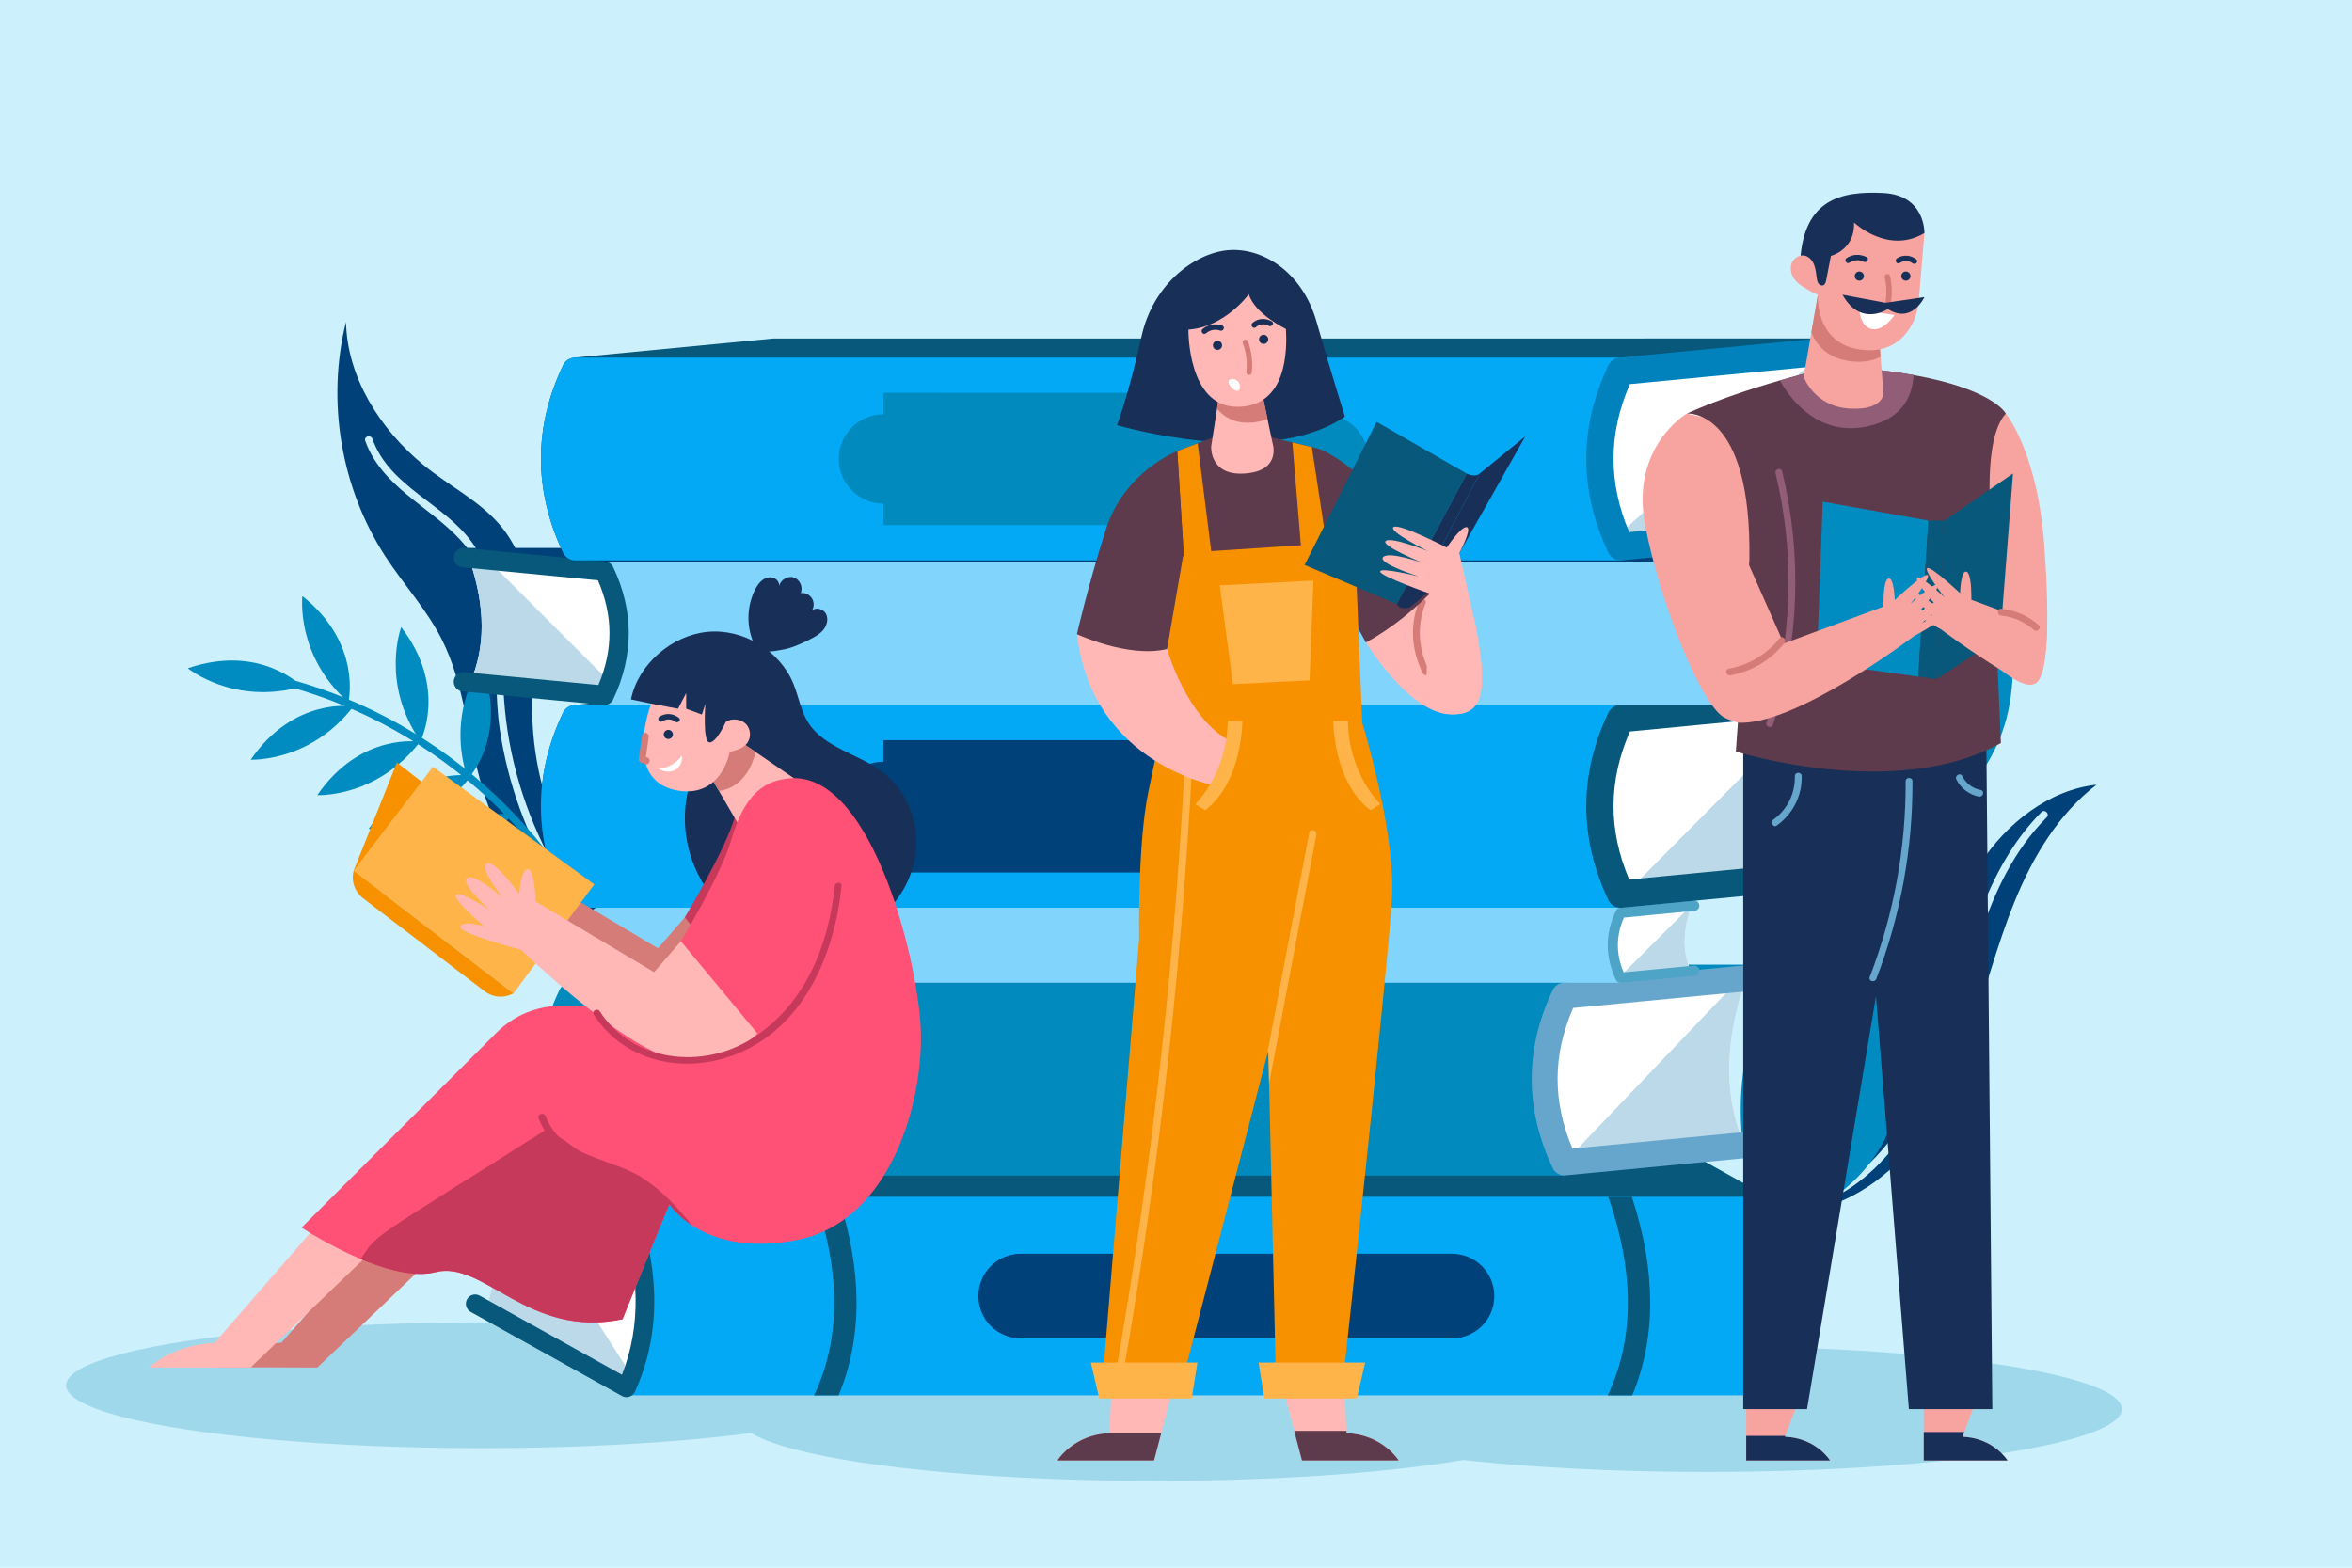 <?xml version="1.0" encoding="utf-8"?>
<!-- Generator: Adobe Illustrator 27.5.0, SVG Export Plug-In . SVG Version: 6.00 Build 0)  -->
<svg version="1.1" xmlns="http://www.w3.org/2000/svg" xmlns:xlink="http://www.w3.org/1999/xlink" x="0px" y="0px"
	 viewBox="0 0 750 500" style="enable-background:new 0 0 750 500;" xml:space="preserve">
<g id="BACKGROUND">
	<rect style="fill:#CCF0FC;" width="750" height="500"/>
</g>
<g id="OBJECT">
	<g>
		<g>
			<ellipse style="fill:#A0D8EB;" cx="153.449" cy="441.825" rx="132.374" ry="20.051"/>
			<ellipse style="fill:#A0D8EB;" cx="368.116" cy="452.265" rx="132.374" ry="20.051"/>
			<ellipse style="fill:#A0D8EB;" cx="544.226" cy="449.416" rx="132.374" ry="20.051"/>
		</g>
	</g>
	<g>
		<g>
			<g>
				<path style="fill:#00417A;" d="M209.275,313.943c-26.466-11.577-47.355-35.237-55.564-62.933
					c-4.634-15.635-5.476-32.523-12.83-47.077c-4.806-9.511-12.139-17.482-17.958-26.41c-14.208-21.798-18.886-49.578-12.602-74.827
					c0.415,17.757,10.852,34.115,24.527,45.449c8.39,6.954,18.693,11.799,25.446,20.352c6.599,8.357,8.994,19.316,9.543,29.951
					c0.549,10.635-0.55,21.302-0.028,31.938c1.628,33.166,20.066,65.076,47.989,83.048
					C215.537,313.273,211.351,314.851,209.275,313.943z"/>
				<path style="fill:#CCF0FC;" d="M214.863,318.469c-30.297-21.149-50.188-55.157-53.835-91.92
					c-1.805-18.198,0.82-37.529-10.349-53.324c-8.986-12.707-26.447-17.841-31.923-33.259c-0.508-1.43-2.799-0.814-2.286,0.63
					c5.178,14.578,20.44,20.863,30.363,31.64c14.652,15.913,9.65,40.493,12.489,60.06c5.147,35.48,24.942,67.695,54.345,88.22
					C214.923,321.394,216.106,319.337,214.863,318.469z"/>
			</g>
			<g>
				<g>
					<path style="fill:#00417A;" d="M562.889,386.57c15.218,2.396,30.837-4.583,41.783-15.423
						c10.946-10.84,17.815-25.129,22.997-39.637c5.182-14.508,8.895-29.534,14.687-43.809c5.792-14.275,13.945-28.054,26.177-37.419
						c-15.136,1.591-28.897,12.448-37.106,25.264c-8.208,12.817-12.382,27.734-16.424,42.407
						c-4.042,14.673-8.169,29.596-16.301,42.462C590.57,373.281,578.005,384.799,562.889,386.57z"/>
					<path style="fill:#CCF0FC;" d="M650.963,259.019c-18.234,18.408-23.498,44.241-30.808,68.155
						c-7.541,24.669-21.516,52.439-49.784,56.865c-1.507,0.236-0.865,2.52,0.63,2.286c24.33-3.81,39.157-25.258,47.425-46.687
						c10.346-26.816,13.052-57.579,34.213-78.942C653.716,259.608,652.04,257.932,650.963,259.019z"/>
				</g>
				<g>
					<path style="fill:#008CC1;" d="M562.853,390.127c-11.512-25.041-10.173-55.596,3.486-79.534
						c7.949-13.93,19.711-25.621,26.048-40.354c7.132-16.583,6.7-35.35,10.94-52.898c5.859-24.251,21.071-46.116,41.772-60.042
						c-9.677,24.142,2.164,51.717-6.626,76.196c-7.715,21.482-29.907,36.019-35.062,58.255c-4.329,18.676,4.53,38.175,2.077,57.188
						C602.737,370.269,584.225,387.717,562.853,390.127z"/>
					<path style="fill:#CCF0FC;" d="M629.116,195.039c-1.512,37.889-27.183,67.585-40.944,101.369
						c-7.15,17.553-8.875,35.164-10.967,53.811c-1.962,17.483-6.976,36.443-22.437,46.786c-1.264,0.845-0.078,2.9,1.196,2.047
						c12.713-8.504,18.894-22.656,21.869-37.209c2.006-9.818,2.525-19.908,3.625-29.849c1.186-10.732,3.667-21.002,7.461-31.101
						c13.435-35.768,40.984-66.144,42.569-105.854C631.548,193.509,629.177,193.515,629.116,195.039z"/>
				</g>
			</g>
			<g>
				<g>
					<g>
						<path style="fill:#008CC1;" d="M194.813,306.654c-19.327-46.488-61.504-81.64-110.796-92.056
							c-1.491-0.315-2.126,1.97-0.63,2.286c48.418,10.232,90.129,44.672,109.14,90.4
							C193.104,308.674,195.399,308.065,194.813,306.654z"/>
						<path style="fill:#008CC1;" d="M96.326,218.973c0,0-13.265-13.795-36.433-5.836C59.892,213.137,74.572,225.164,96.326,218.973
							z"/>
						<path style="fill:#008CC1;" d="M111.085,223.98c0,0,4.504-18.6-14.66-33.86C96.425,190.12,94.173,208.962,111.085,223.98z"/>
						<path style="fill:#008CC1;" d="M112.698,225.288c0,0-18.871-3.183-32.744,17.008
							C79.953,242.295,98.908,243.215,112.698,225.288z"/>
						<path style="fill:#008CC1;" d="M133.921,236.593c0,0-18.871-3.183-32.744,17.008
							C101.177,253.601,120.131,254.521,133.921,236.593z"/>
						<path style="fill:#008CC1;" d="M150.293,247.382c0,0-18.871-3.183-32.744,17.008
							C117.549,264.389,136.503,265.309,150.293,247.382z"/>
						<path style="fill:#008CC1;" d="M163.209,259.762c0,0-18.871-3.183-32.744,17.008
							C130.464,276.77,149.419,277.689,163.209,259.762z"/>
						<path style="fill:#008CC1;" d="M134.049,236.41c0,0,8.834-16.977-6.11-36.388C127.939,200.022,121.233,217.774,134.049,236.41
							z"/>
						<path style="fill:#008CC1;" d="M149.165,248.499c0,0,13.225-13.833,4.3-36.646
							C153.465,211.852,142.066,227.024,149.165,248.499z"/>
					</g>
					<path style="fill:#008CC1;" d="M178.876,278.204c0,0,12.157-12.714,3.953-33.684
						C182.829,244.52,172.352,258.465,178.876,278.204z"/>
				</g>
			</g>
			<g>
				<g>
					<g>
						<path style="fill:#07587A;" d="M564.679,382.801l-0.438,0.474l-1.885,7.574H217.024l-15.468-9.139l-0.356-0.213
							l-48.243-26.836l359.389,0.012h2.857l48.242,26.824C563.991,381.793,564.418,382.256,564.679,382.801z"/>
						<path style="fill:#FFFFFF;" d="M204.841,403.976v24.547l-3.377,10.274l-1.275,3.868l-45.291-24.721
							c4.489-13.684,4.892-30.157,1.852-48.995c-0.523-3.214-1.133-6.483-1.852-9.827l43.308,23.174l3.247,7.714L204.841,403.976z"
							/>
						<path style="fill:#BCD9E9;" d="M201.464,438.796l-1.275,3.868l-45.291-24.721c4.489-13.684,4.892-30.157,1.852-48.995
							L201.464,438.796z"/>
						<path style="fill:#03A9F5;" d="M564.169,443.643c-0.379,0.842-1.233,1.387-2.157,1.387H199.766
							c-1.019,0-1.932-0.652-2.252-1.636l-0.249-0.759c13.477-16.334,11.367-42.778,0.948-60.345
							c0.427-0.367,0.972-0.581,1.553-0.581h362.246c0.996,0,1.885,0.628,2.228,1.565
							C572.324,405.476,572.3,425.792,564.169,443.643z"/>
						<g>
							<path style="fill:#07587A;" d="M199.761,445.619c-0.499,0-0.995-0.126-1.44-0.374l-48.244-26.832
								c-1.43-0.795-1.945-2.6-1.149-4.029c0.796-1.431,2.6-1.945,4.031-1.149l45.364,25.23c6.126-15.541,5.8-33.125-0.975-52.332
								l-47.27-26.29c-1.43-0.795-1.945-2.6-1.149-4.029c0.796-1.431,2.6-1.945,4.031-1.15l48.244,26.832
								c0.623,0.346,1.1,0.906,1.344,1.577c8.131,22.357,8.102,42.817-0.088,60.811c-0.343,0.754-0.984,1.329-1.77,1.588
								C200.385,445.571,200.073,445.619,199.761,445.619z"/>
						</g>
					</g>
					<g>
						<g>
							<path style="fill:#07587A;" d="M267.4,445.03h-7.799c8.487-17.946,8.534-39.222,0.166-63.32h7.515
								C275.034,405.369,275.081,426.622,267.4,445.03z"/>
						</g>
						<g>
							<path style="fill:#07587A;" d="M520.478,445.03h-7.799c8.487-17.946,8.534-39.222,0.166-63.32h7.515
								C528.112,405.369,528.159,426.622,520.478,445.03z"/>
						</g>
					</g>
					<path style="fill:#00417A;" d="M462.999,426.872H325.486c-7.457,0-13.502-6.045-13.502-13.502v0
						c0-7.457,6.045-13.502,13.502-13.502h137.514c7.457,0,13.502,6.045,13.502,13.502v0
						C476.502,420.827,470.456,426.872,462.999,426.872z"/>
				</g>
				<g>
					<path style="fill:#FFFFFF;" d="M556.357,365.299l-56.458,4.38l-1.493,0.12l-4.935-9.326v-33.35l7.18-9.435l52.645-3.999
						l3.061-0.229C549.82,332.951,549.711,350.263,556.357,365.299z"/>
					<path style="fill:#BCD9E9;" d="M556.357,365.299l-56.458,4.38l53.396-55.989l3.061-0.229
						C549.82,332.951,549.711,350.263,556.357,365.299z"/>
					<path style="fill:#018ABE;" d="M558.844,307.65l-15.966,5.595l-42.257,0.202h-0.012l-0.972,2.276l-2.572,6.01l-0.51,2.94
						l-2.892,16.476l-0.024,0.119l-1.067,6.069l3.591,15.279l3.094,12.268H182.575c-0.13,0.012-0.261,0.012-0.403,0.012
						c-1.588,0-3.058-0.913-3.746-2.371c-8.902-18.894-8.902-37.978,0-56.718c0.51-1.079,1.458-1.861,2.584-2.193l0.77-0.154h0.036
						l60.345-5.808H558.844z"/>
					<path style="fill:#018ABE;" d="M496.164,362.613l3.094,12.268H182.575c-0.13,0.012-0.261,0.012-0.403,0.012
						c-1.588,0-3.058-0.913-3.746-2.371c-8.902-18.894-8.902-37.978,0-56.718c0.51-1.079,1.458-1.861,2.584-2.193l0.77-0.154
						h316.682l1.174,2.264l1.019,1.968l-4.101,6.982l-0.391,0.652l-2.501,15.824l-0.024,0.119L496.164,362.613z"/>
					<g>
						<path style="fill:#66A6CC;" d="M498.856,374.898c-1.594,0-3.063-0.918-3.752-2.38c-8.9-18.888-8.899-37.969,0.006-56.714
							c0.625-1.317,1.898-2.21,3.35-2.35l60.38-5.802c2.303-0.221,4.307,1.453,4.527,3.733c0.219,2.281-1.453,4.307-3.733,4.527
							l-57.995,5.572c-6.535,15.011-6.607,29.73-0.212,44.849l57.413-5.518c2.303-0.216,4.307,1.453,4.527,3.733
							c0.219,2.28-1.453,4.307-3.733,4.527l-60.38,5.803C499.122,374.892,498.988,374.898,498.856,374.898z"/>
					</g>
				</g>
				<g>
					<path style="fill:#FFFFFF;" d="M539.143,309.723l-22.575,1.743l-1.928-3.628v-12.987l2.8-3.682l21.082-1.602l0.621-0.044
						C536.594,297.118,536.55,303.862,539.143,309.723z"/>
					<path style="fill:#BCD9E9;" d="M539.143,309.723l-22.575,1.743l21.953-21.899l0.621-0.044
						C536.594,297.118,536.55,303.862,539.143,309.723z"/>
					<path style="fill:#81D4FC;" d="M540.108,287.261l-6.22,2.179l-16.461,0.078h-0.005l-0.379,0.887l-1.002,2.341l-0.198,1.145
						l-1.127,6.418l-0.009,0.046l-0.415,2.364l1.399,5.952l1.205,4.779h-326.28c-0.051,0.005-0.102,0.005-0.157,0.005
						c-0.619,0-1.191-0.355-1.459-0.923c-3.468-7.36-3.468-14.794,0-22.094c0.199-0.42,0.568-0.725,1.007-0.854l0.3-0.06h0.014
						l23.507-2.263H540.108z"/>
					<g>
						<path style="fill:#4EA4C6;" d="M516.74,313.458c-0.621,0-1.193-0.358-1.461-0.927c-3.467-7.358-3.467-14.791,0.002-22.093
							c0.244-0.513,0.74-0.861,1.305-0.915l23.521-2.26c0.897-0.086,1.678,0.566,1.764,1.454c0.085,0.889-0.566,1.678-1.454,1.764
							l-22.592,2.171c-2.546,5.848-2.574,11.582-0.083,17.471l22.365-2.15c0.897-0.084,1.678,0.566,1.764,1.454
							c0.085,0.888-0.566,1.678-1.454,1.763l-23.521,2.261C516.843,313.456,516.791,313.458,516.74,313.458z"/>
					</g>
				</g>
				<g>
					<path style="fill:#FFFFFF;" d="M577.319,279.424l-57.831,4.489l-3.16,0.24l-5.197-9.805v-35.104l7.561-9.936l58.626-4.456
						c-0.131,0.403-0.262,0.795-0.392,1.198C570.445,246.075,570.466,263.899,577.319,279.424z"/>
					<path style="fill:#BCD9E9;" d="M577.319,279.424l-57.831,4.489l57.438-57.863C570.445,246.075,570.466,263.899,577.319,279.424
						z"/>
					<path style="fill:#07587A;" d="M579.941,218.741l-16.805,5.889l-44.478,0.212h-0.013l-1.023,2.396l-2.707,6.325l-0.536,3.094
						l-3.044,17.342l-0.025,0.125l-1.123,6.388l3.78,16.082l3.256,12.913H183.897c-0.137,0.013-0.274,0.013-0.424,0.013
						c-1.672,0-3.219-0.961-3.943-2.495c-9.37-19.887-9.37-39.974,0-59.698c0.536-1.135,1.535-1.959,2.72-2.308l0.811-0.162h0.037
						l63.516-6.113H579.941z"/>
					<path style="fill:#03A9F5;" d="M513.967,276.593l3.256,12.913H183.897c-0.137,0.013-0.274,0.013-0.424,0.013
						c-1.672,0-3.219-0.961-3.943-2.495c-9.37-19.887-9.37-39.974,0-59.698c0.536-1.135,1.535-1.959,2.72-2.308l0.811-0.162h333.326
						l1.235,2.383l1.073,2.071l-4.317,7.348l-0.412,0.686l-2.633,16.656l-0.025,0.125L513.967,276.593z"/>
					<path style="fill:#00417A;" d="M422.055,242.94v-6.856H281.688v6.856c-7.865,0-14.24,6.376-14.24,14.24
						c0,7.865,6.376,14.24,14.24,14.24v6.857h140.367v-6.857c7.865,0,14.24-6.376,14.24-14.24
						C436.295,249.316,429.92,242.94,422.055,242.94z"/>
					<g>
						<g>
							<path style="fill:#07587A;" d="M516.801,289.524c-1.678,0-3.224-0.966-3.949-2.505c-9.368-19.88-9.367-39.964,0.006-59.694
								c0.658-1.386,1.998-2.326,3.526-2.473l63.553-6.106c2.425-0.233,4.534,1.529,4.765,3.929c0.23,2.401-1.529,4.534-3.929,4.765
								l-61.043,5.865c-6.879,15.8-6.954,31.293-0.223,47.206l60.43-5.808c2.425-0.228,4.534,1.529,4.765,3.929
								c0.23,2.4-1.529,4.534-3.929,4.765l-63.553,6.108C517.08,289.518,516.94,289.524,516.801,289.524z"/>
						</g>
					</g>
				</g>
				<g>
					<path style="fill:#FFFFFF;" d="M196.746,189.279v24.841l-1.983,3.737l-1.7,3.203l-43.144-3.356
						c4.946-11.189,4.87-24.089,0-38.601l6.613,0.501l34.864,2.648L196.746,189.279z"/>
					<path style="fill:#BCD9E9;" d="M194.763,217.857l-1.7,3.203l-43.144-3.356c4.946-11.189,4.87-24.089,0-38.601l6.613,0.501
						L194.763,217.857z"/>
					<path style="fill:#00417A;" d="M148.066,174.781l11.889,4.166l31.464,0.15h0.009l0.724,1.695l1.915,4.475l0.38,2.189
						l2.154,12.268l0.018,0.088l0.794,4.519l-2.674,11.377l-2.304,9.135h376.845c0.097,0.009,0.194,0.009,0.3,0.009
						c1.183,0,2.277-0.68,2.789-1.765c6.628-14.068,6.628-28.278,0-42.232c-0.38-0.803-1.086-1.386-1.924-1.633l-0.574-0.115h-0.026
						l-44.933-4.325H148.066z"/>
					<path style="fill:#81D4FC;" d="M194.737,215.707l-2.304,9.135h376.845c0.097,0.009,0.194,0.009,0.3,0.009
						c1.183,0,2.277-0.68,2.789-1.765c6.628-14.068,6.628-28.278,0-42.232c-0.38-0.803-1.086-1.386-1.924-1.633l-0.574-0.115
						H193.025l-0.874,1.686l-0.759,1.465l3.054,5.199l0.291,0.485l1.862,11.783l0.018,0.088L194.737,215.707z"/>
					<g>
						<path style="fill:#07587A;" d="M192.733,224.854c1.187,0,2.281-0.683,2.793-1.772c6.627-14.064,6.626-28.271-0.004-42.229
							c-0.465-0.981-1.413-1.645-2.494-1.75l-44.959-4.32c-1.715-0.165-3.207,1.082-3.371,2.78c-0.163,1.699,1.082,3.207,2.78,3.371
							l43.183,4.149c4.866,11.177,4.92,22.137,0.158,33.395l-42.75-4.109c-1.715-0.161-3.207,1.082-3.371,2.78
							c-0.163,1.698,1.082,3.207,2.78,3.371l44.959,4.321C192.535,224.85,192.634,224.854,192.733,224.854z"/>
					</g>
				</g>
				<g>
					<path style="fill:#FFFFFF;" d="M577.319,168.633l-60.99,4.729l-1.089-2.048l-4.107-7.768v-35.104l7.561-9.925l58.626-4.456
						c-0.316,0.937-0.61,1.874-0.904,2.8C570.445,136.242,570.641,153.521,577.319,168.633z"/>
					<path style="fill:#BCD9E9;" d="M577.319,168.633l-60.99,4.729l-1.089-2.048l61.175-54.453
						C570.445,136.242,570.641,153.521,577.319,168.633z"/>
					<path style="fill:#07587A;" d="M579.941,107.947l-16.805,5.889l-44.478,0.212h-0.013l-1.023,2.395l-2.707,6.326l-0.536,3.094
						l-3.044,17.342l-0.025,0.125l-1.123,6.388l3.78,16.082l3.256,12.913H183.897c-0.137,0.013-0.274,0.013-0.424,0.013
						c-1.672,0-3.219-0.961-3.943-2.495c-9.37-19.887-9.37-39.974,0-59.698c0.536-1.135,1.535-1.959,2.72-2.308l0.811-0.162h0.037
						l63.516-6.113H579.941z"/>
					<path style="fill:#03A9F5;" d="M513.967,165.799l3.256,12.913H183.897c-0.137,0.013-0.274,0.013-0.424,0.013
						c-1.672,0-3.219-0.961-3.943-2.495c-9.37-19.887-9.37-39.974,0-59.698c0.536-1.135,1.535-1.959,2.72-2.308l0.811-0.162h333.326
						l1.235,2.383l1.073,2.071l-4.317,7.349l-0.412,0.686l-2.633,16.656l-0.025,0.125L513.967,165.799z"/>
					<path style="fill:#018ABE;" d="M422.055,132.146v-6.856H281.688v6.856c-7.865,0-14.24,6.376-14.24,14.24
						s6.376,14.24,14.24,14.24v6.856h140.367v-6.856c7.865,0,14.24-6.376,14.24-14.24S429.92,132.146,422.055,132.146z"/>
					<g>
						<g>
							<path style="fill:#0282BD;" d="M516.801,178.73c-1.678,0-3.224-0.966-3.949-2.505c-9.368-19.88-9.367-39.964,0.006-59.694
								c0.658-1.386,1.998-2.326,3.526-2.473l63.553-6.106c2.425-0.233,4.534,1.529,4.765,3.929c0.23,2.401-1.529,4.534-3.929,4.765
								l-61.043,5.865c-6.879,15.8-6.954,31.293-0.223,47.206l60.43-5.808c2.425-0.228,4.534,1.529,4.765,3.929
								c0.23,2.4-1.529,4.534-3.929,4.765l-63.553,6.108C517.08,178.723,516.94,178.73,516.801,178.73z"/>
						</g>
					</g>
				</g>
			</g>
		</g>
		<g>
			<g>
				<g>
					<path style="fill:#FFB8B5;" d="M375.115,438.733l-7.112,27.065h-30.818c0,0,5.136-8.297,16.594-8.692l0.79-16.792
						L375.115,438.733"/>
					<path style="fill:#5D3B4C;" d="M353.78,457.082l-0.001,0.024c-11.458,0.395-16.594,8.692-16.594,8.692h30.818l2.29-8.716
						H353.78z"/>
					<path style="fill:#FFB8B5;" d="M445.469,189.306l-9.902,15.623c0,0,16.874,27.826,31.357,22.174
						c14.483-5.652-8.539-40.25-8.539-40.25l-8.881,2.1L445.469,189.306z"/>
					<path style="fill:#D57C78;" d="M455.637,213.65c-3.481-6.787-3.793-14.235-1.037-21.329c0.509-1.312-1.598-1.874-2.101-0.579
						c-2.97,7.645-2.48,15.724,1.256,23.008C454.397,216.001,456.277,214.898,455.637,213.65z"/>
					<path style="fill:#5D3B4C;" d="M458.384,186.852c-6.899,7.254-14.402,13.453-22.817,18.076l-5.227-9.471l-5.737-10.383
						l-5.038-36.449v-5.737l0.225,0.059c0.522,0.166,1.932,0.652,4.03,1.79C430.588,148.401,444.492,158.843,458.384,186.852z"/>
					<path style="fill:#182F58;" d="M356.198,135.591c0,0,47.876,14.279,72.653-2.73c0,0-4.619-14.699-9.029-30.237
						s-16.589-23.308-27.298-22.888c-10.709,0.42-24.778,10.289-28.557,27.717C360.188,124.882,356.198,135.591,356.198,135.591z"/>
					<path style="fill:#5D3B4C;" d="M430.529,195.446l-0.19,0.012l-58.187,4.433l1.316-22.521l1.944-33.391v-0.095l6.495-2.489
						l8.617-3.319h8.89l12.695,3.034l6.199,1.482l1.256,0.296l0.225,0.059c0.522,0.166,1.932,0.652,4.03,1.79l3.674,27.808
						L430.529,195.446z"/>
					<path style="fill:#F79100;" d="M443.863,286.419c-1.185,21.336-15.409,152.314-15.409,152.314h-21.632l-2.133-93.142
						l-0.237-10.621l-0.557,2.134l-26.409,101.629h-25.781l11.557-139.512c0,0-0.593-29.989,2.963-46.879
						c3.556-16.891,5.927-28.448,5.927-28.448V177.37h5.334l-2.074-33.391v-0.095l6.495-2.489l4.315,34.386l28.602-1.873
						l-2.714-32.798l6.199,1.482l4.564,29.953h9.139l2.371,57.95C434.381,230.496,445.049,265.083,443.863,286.419z"/>
					<path style="fill:#FFB44A;" d="M378.398,230.566c-3.014,70.105-10.653,139.959-22.913,209.062
						c-0.265,1.495,2.019,2.134,2.286,0.63c12.296-69.31,19.974-139.375,22.997-209.692H378.398z"/>
					<path style="fill:#FFB8B5;" d="M397.988,150.918c-12.518,1.471-11.767-8.607-11.767-8.607l1.863-11.941l0.665-4.227
						l13.63-1.046l1.787,8.498l1.591,7.605C405.756,141.199,408.697,149.665,397.988,150.918z"/>
					<path style="fill:#D57C78;" d="M404.165,133.594c-1.776,0.785-3.879,1.231-6.385,1.231c-4.314,0-7.441-1.809-9.697-4.456
						l0.665-4.227l13.63-1.046L404.165,133.594z"/>
					<path style="fill:#FFB8B5;" d="M398.215,93.819c0,0-7.592,10.555-19.258,11.295c0,0-0.37,24.628,15.554,24.628
						c15.925,0,15.925-18.147,15.554-24.813C410.066,104.929,400.067,100.115,398.215,93.819z"/>
					<g>
						<path style="fill:#182F58;" d="M389.671,109.951c0.104,0.799-0.46,1.532-1.26,1.635s-1.532-0.46-1.635-1.26
							c-0.104-0.799,0.46-1.532,1.26-1.635C388.835,108.587,389.567,109.151,389.671,109.951z"/>
						<path style="fill:#182F58;" d="M404.395,108.042c0.104,0.799-0.46,1.532-1.26,1.635c-0.799,0.104-1.532-0.46-1.635-1.26
							c-0.104-0.799,0.461-1.532,1.26-1.635C403.56,106.678,404.292,107.242,404.395,108.042z"/>
						<path style="fill:#D57C78;" d="M397.917,108.847c-0.391-1.05-1.993-0.375-1.602,0.673c1.1,2.952,1.464,5.958,1.107,9.088
							c-0.127,1.113,1.594,1.355,1.721,0.243C399.535,115.42,399.123,112.082,397.917,108.847z"/>
						<path style="fill:#182F58;" d="M405.57,102.521c-1.965-1.166-4.404-1.067-6.165,0.454c-0.844,0.729,0.212,2.11,1.062,1.375
							c1.12-0.967,2.733-1.229,4.042-0.452C405.462,104.462,406.533,103.092,405.57,102.521z"/>
						<path style="fill:#182F58;" d="M389.736,103.832c-2.164-0.758-4.487-0.386-6.253,1.099c-0.854,0.719,0.202,2.098,1.062,1.375
							c1.279-1.075,2.924-1.431,4.514-0.874C390.113,105.802,390.793,104.202,389.736,103.832z"/>
					</g>
					<path style="fill:#FFFFFF;" d="M392.704,120.898c0.688-0.117,1.421,0.124,1.928,0.604c0.507,0.479,0.788,1.181,0.784,1.879
						c-0.003,0.465-0.168,0.983-0.586,1.188c-0.484,0.238-1.06-0.045-1.482-0.38c-0.535-0.425-0.994-0.946-1.346-1.531
						c-0.193-0.32-0.359-0.701-0.251-1.059C391.869,121.201,392.294,120.968,392.704,120.898z"/>
					<g>
						<polygon style="fill:#07587A;" points="438.974,134.547 467.737,151.067 445.469,192.701 416.023,180.187 						"/>
						<path style="fill:#182F58;" d="M467.737,151.067c0,0,2.491,1.316,4.063,0l-22.297,42.706c0,0-2.922,1.001-4.034-1.072
							L467.737,151.067z"/>
						<polygon style="fill:#182F58;" points="471.8,151.067 486.379,139.173 460.794,184.483 449.503,193.773 						"/>
					</g>
					<path style="fill:#FFB8B5;" d="M470.632,199.891l-5.285-23.471c0,0,4.195-7.911,2.39-8.295
						c-1.806-0.383-6.406,6.517-6.406,6.517s-15.333-7.953-16.994-6.532c-1.661,1.421,10.989,7.673,10.989,7.673
						s-11.686-4.705-13.446-3.242c-1.76,1.463,11.756,6.957,11.756,6.957s-10.961-3.833-12.622-1.789
						c-1.661,2.044,11.372,6.133,11.372,6.133s-12.394-3.067-12.267-1.533c0.128,1.533,15.838,7.022,15.838,7.022l-1.046,25.055
						c0,0-0.184,13.436,8.847,13.436C473.297,227.822,474.341,219.307,470.632,199.891z"/>
					<path style="fill:#FFB8B5;" d="M370.885,202.116l1.266,4.887c0,0,6.294,22.286,20.374,29.518l-4.109,14.244
						c0,0-40.054-6.502-45.009-48.503l14.11-4.38L370.885,202.116z"/>
					<path style="fill:#5D3B4C;" d="M377.426,176.41l-0.166,0.96l-5.109,29.633c-12.446,2.963-28.744-4.741-28.744-4.741
						s3.26-14.52,9.186-33.272c5.927-18.764,22.818-25.105,22.818-25.105v0.095L377.426,176.41z"/>
					<path style="fill:#FFB44A;" d="M391.484,229.946h4.686c0,0,0.031,19.503-11.917,28.488l-3.068-1.972
						C381.185,256.462,391.265,246.82,391.484,229.946z"/>
					<path style="fill:#FFB44A;" d="M429.82,229.946h-4.686c0,0-0.031,19.503,11.917,28.488l3.068-1.972
						C440.119,256.462,430.039,246.82,429.82,229.946z"/>
					<polygon style="fill:#FFB44A;" points="347.852,434.584 381.832,434.584 379.999,446.043 350.519,446.043 					"/>
					<path style="fill:#FFB8B5;" d="M408.057,438.733l7.112,27.065h30.818c0,0-5.136-8.297-16.595-8.692l-0.79-16.792
						L408.057,438.733"/>
					<path style="fill:#5D3B4C;" d="M429.393,457.105l-0.035-0.75h-16.67l2.481,9.442h30.818
						C445.987,465.798,440.851,457.5,429.393,457.105z"/>
					<polygon style="fill:#FFB44A;" points="435.319,434.584 401.34,434.584 403.172,446.043 432.652,446.043 					"/>
				</g>
				<path style="fill:#FFB44A;" d="M419.766,266.257l-15.077,79.334l-0.237-10.621l-0.557,2.134
					c4.528-23.825,9.056-47.65,13.584-71.475C417.763,264.135,420.05,264.763,419.766,266.257z"/>
			</g>
			<polygon style="fill:#FFB44A;" points="388.956,186.702 418.833,185.178 417.59,216.992 393.159,218.216 			"/>
		</g>
		<g>
			<g>
				<polygon style="fill:#F79100;" points="112.764,277.727 126.559,243.202 148.817,260.465 123.279,285.797 				"/>
				<path style="fill:#D57C78;" d="M142.076,397.168l-40.899,39l-32.398-0.122c0,0,7.139-7.085,20.97-7.823l33.786-38.631
					L142.076,397.168z"/>
				<path style="fill:#182F58;" d="M213.067,228.816l-5.427-4.402l-6.432-1.342c2.234-11.196,13.029-20.447,24.392-21.545
					c11.363-1.098,23.042,5.941,27.379,16.502c1.68,4.091,2.361,8.622,4.707,12.371c5.1,8.149,16.07,10.005,23.723,15.823
					c7.36,5.595,11.394,15.125,10.749,24.348c-0.644,9.223-5.785,17.931-13.278,23.346s-17.16,7.568-26.322,6.328
					c-10.402-1.407-20.147-7.159-26.405-15.586c-6.258-8.427-8.946-19.419-7.285-29.784c0.772-4.817,2.442-9.559,2.178-14.43
					C220.784,235.571,217.945,228.816,213.067,228.816z"/>
				<path style="fill:#182F58;" d="M263.443,195.885c-0.799-1.654-3.283-2.394-4.583-1.096c0.782-1.155,0.802-2.777,0.048-3.951
					c-0.754-1.174-2.221-1.907-3.597-1.676c0.882-1.91-0.313-4.476-2.344-5.029c-2.031-0.553-4.362,1.053-4.569,3.147
					c0.338-1.217-0.54-2.557-1.733-2.973c-1.193-0.416-2.558-0.04-3.568,0.719c-1.01,0.759-1.715,1.853-2.291,2.978
					c-2.848,5.568-2.857,12.5-0.021,18.074c1.347,2.648,5.904,1.635,8.829,1.116c2.926-0.519,5.659-1.787,8.321-3.107
					c1.646-0.816,3.324-1.691,4.515-3.09C263.642,199.598,264.242,197.539,263.443,195.885z"/>
				<path style="fill:#D57C78;" d="M231.345,295.936l-12.989-3.332l-8.546,9.85l-37.73-22.517c0,0-0.381-10.719-2.633-10.344
					c-2.253,0.375-2.628,8.01-2.628,8.01s-8.01-11.39-10.388-9.763c-2.378,1.627,5.132,10.889,5.132,10.889
					s-9.262-8.135-11.39-6.258c-2.128,1.877,7.259,10.138,7.259,10.138s-9.762-6.383-10.764-4.756
					c-1.001,1.627,9.012,10.013,9.012,10.013s-6.633-2.128-7.635,0c-1.001,2.128,19.34,7.454,19.34,7.454l0.001-0.001
					c10.058,9.554,36.697,33.665,50.973,35.246c17.829,1.975,27.001-11.521,27.001-11.521l2.594-12.581L231.345,295.936z"/>
				<path style="fill:#C6395B;" d="M234.336,260.471c-0.067,0.222-0.137,0.44-0.203,0.663c-3.031,10.242-15.777,31.47-15.777,31.47
					l24.426,29.415c16.759-11.918,25.107-36.099,25.107-36.099s2.381-5.952,1.746-15.438
					C259.12,263.426,247.143,258.496,234.336,260.471z"/>
				<path style="fill:#FFB8B5;" d="M120.666,397.049l-40.752,39.116H47.515c0,0,7.112-7.112,20.941-7.902l33.641-38.72
					L120.666,397.049z"/>
				<polygon style="fill:#FFB44A;" points="112.764,277.727 138.051,244.538 189.494,282.073 163.733,316.842 				"/>
				<path style="fill:#F79100;" d="M163.733,316.842l-0.687,0.307c-2.808,1.256-6.079,0.874-8.521-0.996l-38.742-29.656
					c-2.679-2.051-3.868-5.507-3.018-8.771l0,0L163.733,316.842z"/>
				<path style="fill:#FFB8B5;" d="M257.028,250.868l-18.467,17.367l-9.304-15.961l-5.48-9.392l6.047-9.032l2.953,0.523
					c0.033,0.011,0.207,0.109,0.501,0.294c0.49,0.327,1.329,0.883,2.408,1.613c1.416,0.948,3.236,2.19,5.219,3.541
					C247.952,244.626,257.028,250.868,257.028,250.868z"/>
				<path style="fill:#D57C78;" d="M240.903,239.821c0,0-1.885,11.124-11.647,12.453l-5.48-9.392l6.047-9.032l2.953,0.523
					c0.033,0.011,0.207,0.109,0.501,0.294c0.218,1.231,0.588,2.07,1.155,2.114c0.403,0.033,0.828-0.152,1.253-0.501
					C237.101,237.228,238.92,238.47,240.903,239.821z"/>
				<path style="fill:#FFB8B5;" d="M207.64,224.414l8.577,1.623l2.594-5.003v5.003l5.003,1.853l1.112-3.428
					c0,0-0.926,12.137,1.297,12.322c2.224,0.185,5.188-6.485,5.188-6.485c1.781-1.36,4.832-1.007,6.419,0.576
					c1.586,1.583,1.776,4.361,0.42,6.145c-1.282,1.686-3.501,2.297-5.558,2.805c0,0-2.48,14.624-16.475,12.339
					C198.058,249.198,207.64,224.414,207.64,224.414z"/>
				<path style="fill:#FE5175;" d="M254.212,395.469c-16.559,3.271-27.251-0.557-33.521-4.635c-5.097-3.331-7.266-6.827-7.266-6.827
					l-0.688,1.683l-14.236,35.062c-30.024,6.33-44.248-18.965-59.657-15.006c-6.164,1.576-14.212-0.379-21.656-3.295
					c-0.747-0.296-1.482-0.593-2.205-0.901c-10.241-4.315-18.811-10.028-18.811-10.028l62.206-62.206
					c5.452-5.464,12.849-8.522,20.565-8.522h57.097l14.224-72.352c26.859-4.789,42.269,56.552,43.335,79.464
					C294.667,350.818,284.236,389.542,254.212,395.469z"/>
				<path style="fill:#C6395B;" d="M213.228,383.661c-2.542-3.054-5.395-5.873-8.809-7.942c-3.356-2.033-6.994-3.451-10.688-4.741
					c-1.994-0.697-4.117-1.247-6.041-2.12c-2.142-0.972-3.949-2.391-5.827-3.783c-1.988-1.475-4.374-3.33-6.994-3.232
					c-2.638,0.099-5.047,1.182-7.257,2.571c-4.803,3.019-9.526,6.122-14.371,9.093c-5.083,3.118-10.124,6.303-15.136,9.533
					c-4.665,3.006-9.437,5.913-13.986,9.093c-3.154,2.206-7.784,5.534-8.42,9.709c0.494,0.204,0.985,0.408,1.49,0.609
					c7.444,2.916,15.492,4.872,21.656,3.295c15.409-3.959,29.633,21.336,59.657,15.006l14.236-35.062l0.586-1.434
					C213.291,384.058,213.261,383.859,213.228,383.661z"/>
				<path style="fill:#FFB8B5;" d="M230.111,303.547l-12.989-3.332l-8.546,9.85l-37.731-22.517c0,0-0.38-10.719-2.633-10.344
					c-2.253,0.376-2.628,8.01-2.628,8.01s-8.01-11.39-10.388-9.763c-2.378,1.627,5.132,10.889,5.132,10.889
					s-9.262-8.135-11.39-6.258c-2.128,1.877,7.259,10.138,7.259,10.138s-9.763-6.383-10.764-4.756
					c-1.001,1.627,9.012,10.013,9.012,10.013s-6.634-2.128-7.635,0c-1.001,2.128,19.34,7.454,19.34,7.454l0.001-0.001
					c10.058,9.554,36.697,33.665,50.972,35.246c17.829,1.976,27.001-11.521,27.001-11.521l2.594-12.581L230.111,303.547z"/>
				<path style="fill:#FE5175;" d="M266.655,293.531c0,0-8.348,24.181-25.107,36.099l-24.426-29.415
					c0,0,12.746-21.229,15.777-31.471c3.031-10.242,7.114-18.823,17.363-20.305c0,0,13.824,7.814,16.99,21.781
					C270.416,284.186,266.655,293.531,266.655,293.531z"/>
			</g>
			<path style="fill:#C6395B;" d="M220.691,390.834c-5.097-3.331-7.266-6.827-7.266-6.827l-0.688,1.683
				c-5.678-5.595-12.114-10.016-20.494-13.05c-6.484-2.347-12.956-5.061-17.187-10.182c-0.059,0.071-0.142,0.142-0.237,0.201
				c-10.846,7.005-21.691,14.01-32.549,21.016c-7.918,5.109-19.57,10.336-25.081,18.775c-0.747-0.296-1.482-0.593-2.205-0.901
				c4.658-7.254,13.252-11.628,20.352-16.215c12.766-8.238,25.52-16.476,38.286-24.714c0.024-0.024,0.047-0.035,0.083-0.047
				c-0.771-1.185-1.434-2.477-1.956-3.911c-0.533-1.434,1.754-2.051,2.276-0.628c4.883,13.311,21.288,13.098,31.529,20.091
				C211.481,380.178,216.27,385.311,220.691,390.834z"/>
			<g>
				<path style="fill:#182F58;" d="M214.574,234.255c-0.006,0.806-0.665,1.455-1.471,1.448c-0.806-0.006-1.455-0.665-1.448-1.471
					c0.006-0.806,0.665-1.455,1.471-1.448C213.932,232.79,214.58,233.449,214.574,234.255z"/>
				<path style="fill:#182F58;" d="M216.49,228.946c-1.788-1.422-4.217-1.657-6.169-0.39c-0.935,0.607-0.078,2.119,0.865,1.507
					c1.241-0.806,2.875-0.845,4.066,0.103C216.118,230.854,217.367,229.643,216.49,228.946z"/>
				<path style="fill:#D57C78;" d="M206.399,241.591c-0.15-0.046-0.299-0.092-0.449-0.138c0.303-2.13,0.607-4.26,0.91-6.39
					c0.196-1.374-1.904-1.966-2.101-0.579c-0.354,2.483-0.707,4.966-1.061,7.449c-0.086,0.602,0.139,1.149,0.761,1.34
					c0.453,0.139,0.907,0.279,1.36,0.419C207.166,244.106,207.738,242.003,206.399,241.591z"/>
				<path style="fill:#FFFFFF;" d="M217.406,240.978c-1.63,2.466-4.513,4.054-7.469,4.115c1.505,1.092,3.8,1.39,5.401,0.445
					C216.94,244.594,217.634,242.824,217.406,240.978z"/>
			</g>
			<path style="fill:#C6395B;" d="M266.161,282.614c-1.931,19.183-9.55,37.848-26.312,48.574
				c-15.701,10.048-38.108,7.609-48.614-8.662c-0.759-1.176-2.646-0.085-1.882,1.1c10.299,15.951,30.634,19.284,47.211,11.823
				c20.431-9.195,29.667-31.887,31.775-52.835C268.481,281.216,266.301,281.23,266.161,282.614z"/>
		</g>
		<g>
			<path style="fill:#F7A4A0;" d="M613.444,442.343v23.454h26.707c0,0-4.451-7.19-14.381-7.533l5.478-14.552L613.444,442.343"/>
			<path style="fill:#182F58;" d="M625.771,458.265l0.579-1.538h-12.905v9.071h26.707
				C640.152,465.798,635.7,458.607,625.771,458.265z"/>
			<polygon style="fill:#182F58;" points="633.352,230.522 635.309,449.416 608.696,449.416 593.832,262.77 597.131,236.992 			"/>
			<path style="fill:#F7A4A0;" d="M556.826,442.343v23.454h26.707c0,0-4.451-7.19-14.381-7.533l5.478-14.552L556.826,442.343"/>
			<path style="fill:#182F58;" d="M569.152,458.265l0.117-0.31h-12.443v7.842h26.707
				C583.533,465.798,579.082,458.607,569.152,458.265z"/>
			<polygon style="fill:#182F58;" points="611.671,236.992 576.224,449.416 555.876,449.416 555.876,236.992 			"/>
			<path style="fill:#F7A4A0;" d="M652.799,200.234c-0.211,8.687-1.186,16.681-3.991,17.831c-0.951,0.387-2.066,0.352-3.287,0
				c-2.207-0.611-4.731-2.242-7.172-4.191c0-0.012-0.012-0.012-0.023-0.012c-5.4-4.32-10.342-10.178-10.342-10.178l-0.446-20.965
				l-0.74-35.087l7.337-15.73h5.482c0,0,10.659,12.866,12.42,44.49C652.036,176.392,653.069,188.894,652.799,200.234z"/>
			<path style="fill:#F7A4A0;" d="M559.007,136.668l-21.13-4.766c0,0-17.999,10.537-13.304,35.486
				c4.696,24.949,18.391,58.991,25.825,61.73c0,0,4.304,1.956,8.608,2.348l5.869-89.997L559.007,136.668z"/>
			<path style="fill:#5D3B4C;" d="M634.921,166.038l3.122,70.949c-33.643,18.735-84.519,2.7-84.519,2.7l4.308-61.135
				c0.786-48.61-19.956-46.65-19.956-46.65c9.52-4.32,20.66-7.959,29.699-10.577c9.884-2.864,17.256-4.508,17.256-4.508
				c10.201,0.575,18.547,1.573,25.344,2.806c25.532,4.578,29.441,12.279,29.441,12.279
				C632.174,139.943,634.921,166.038,634.921,166.038z"/>
			<path style="fill:#925D77;" d="M568.283,150.365c-0.33-1.366-2.431-0.786-2.101,0.579c6.372,26.359,5.356,53.771-2.911,79.596
				c-0.43,1.342,1.675,1.912,2.101,0.579C573.752,204.938,574.742,177.083,568.283,150.365z"/>
			<g>
				<polygon style="fill:#008CC1;" points="581.224,160.025 614.935,166.034 611.671,215.815 579.327,211.268 				"/>
				<polygon style="fill:#07587A;" points="614.935,166.034 620.091,166.034 617.513,216.6 611.671,215.815 				"/>
				<polygon style="fill:#07587A;" points="620.091,166.034 641.907,151.012 637.838,203.284 617.513,216.6 				"/>
			</g>
			<path style="fill:#925D77;" d="M610.176,119.624c-0.2,5.447-2.618,14.087-15.448,16.505
				c-15.93,3.017-24.663-10.236-27.152-14.803c9.884-2.864,17.256-4.508,17.256-4.508
				C595.033,117.393,603.379,118.391,610.176,119.624z"/>
			<path style="fill:#F7A4A0;" d="M600.599,125.478c0,0,0,5.426-10.775,4.837c-11.309-0.61-14.675-10.121-14.675-10.121
				l2.451-14.196l2.081-11.995l2.506-0.381l17.029,14.392l0.458,5.807L600.599,125.478z"/>
			<path style="fill:#D57C78;" d="M599.673,113.82c-2.07,1.057-4.63,1.689-7.768,1.558c-8.367-0.37-12.442-4.729-14.305-9.381
				l2.081-11.995l2.506-0.381l17.029,14.392L599.673,113.82z"/>
			<path style="fill:#182F58;" d="M606.79,81.098l6.865-6.761c0,0,0.367-12.102-13.127-12.773
				c-13.495-0.671-25.2,2.013-26.467,21.323l2.609,5.815l5.517,4.921l4.995-0.373L606.79,81.098z"/>
			<path style="fill:#F7A4A0;" d="M591.205,70.96c0,0,10.728,10.331,22.449,3.377l-1.789,21.472
				c-0.253,3.036-1.125,6.012-2.722,8.607c-2.271,3.69-6.422,7.59-13.766,7.271c-13.708-0.596-15.893-11.92-15.695-17.682
				c-1.52-0.52-3.169-1.651-4.565-2.448s-2.663-1.89-3.413-3.311c-0.75-1.421-0.922-3.197-0.211-4.638
				c0.711-1.441,2.391-2.416,3.963-2.082c1.445,0.308,2.51,1.592,3.037,2.972c0.526,1.381,0.623,2.88,0.847,4.34
				c0.087,0.567,0.203,1.153,0.545,1.614s0.972,0.757,1.504,0.543c0.613-0.247,0.817-0.996,0.943-1.644c0.5-2.581,1-5.163,1.5-7.744
				C583.831,81.608,591.575,79.684,591.205,70.96z"/>
			<g>
				<path style="fill:#182F58;" d="M594.355,88.057c0,0.806-0.654,1.46-1.46,1.46c-0.806,0-1.46-0.654-1.46-1.46
					c0-0.806,0.654-1.46,1.46-1.46C593.701,86.597,594.355,87.25,594.355,88.057z"/>
				<path style="fill:#182F58;" d="M609.203,88.057c0,0.806-0.654,1.46-1.46,1.46c-0.806,0-1.46-0.654-1.46-1.46
					c0-0.806,0.654-1.46,1.46-1.46C608.549,86.597,609.203,87.25,609.203,88.057z"/>
				<path style="fill:#D57C78;" d="M602.675,88.022c-0.253-1.091-1.928-0.628-1.675,0.462c0.712,3.069,0.686,6.097-0.071,9.155
					c-0.269,1.088,1.406,1.549,1.675,0.462C603.433,94.749,603.455,91.385,602.675,88.022z"/>
				<path style="fill:#182F58;" d="M611.078,82.733c-1.799-1.409-4.23-1.624-6.172-0.343c-0.93,0.614-0.061,2.119,0.877,1.5
					c1.235-0.815,2.868-0.867,4.066,0.071C610.72,84.644,611.959,83.423,611.078,82.733z"/>
				<path style="fill:#182F58;" d="M595.206,81.997c-2.049-1.03-4.4-0.96-6.343,0.286c-0.939,0.603-0.069,2.107,0.877,1.5
					c1.406-0.902,3.084-1.043,4.589-0.286C595.327,83.999,596.207,82.5,595.206,81.997z"/>
				<path style="fill:#FFFFFF;" d="M592.895,98.721l11.21,1.765c0,0-3.407,5.247-7.211,4.466
					C593.09,104.172,592.895,98.721,592.895,98.721z"/>
			</g>
			<path style="fill:#182F58;" d="M587.534,93.997l13.752,2.575l12.369-1.814c0,0-4,8.72-11.666,3.804
				C601.989,98.562,593.328,104.472,587.534,93.997z"/>
			<path style="fill:#F7A4A0;" d="M552.746,166.034l4.97,14.173l11.073,25.043l31.815-11.775c0,0-0.224-8.443,1.569-8.966
				c1.793-0.523,2.017,6.874,2.017,6.874s9.19-8.667,10.46-7.995c1.27,0.673-5.454,9.265-5.454,9.265s7.546-7.023,8.667-6.127
				c1.121,0.897-6.799,9.564-6.799,9.564s7.397-5.753,8.294-4.931c0.897,0.822-6.426,7.546-6.426,7.546s6.799-4.109,7.546-2.914
				c0.747,1.195-10.161,7.098-10.161,7.098s-37.885,28.77-56.141,27.598l-4.952-5.672l-3.326-14.869L552.746,166.034z"/>
			<path style="fill:#F7A4A0;" d="M652.799,200.234c-0.211,8.687-1.186,16.681-3.991,17.831c-0.951,0.387-2.066,0.352-3.287,0
				c-2.453-1.362-4.872-2.782-7.172-4.191c0-0.012-0.012-0.012-0.023-0.012c-10.905-6.691-19.428-13.159-19.428-13.159
				s-10.905-5.905-10.166-7.102c0.716-1.15,6.996,2.582,7.513,2.888c-0.47-0.446-7.243-6.726-6.386-7.525
				c0.845-0.775,7.442,4.285,8.217,4.872c-0.786-0.88-7.783-8.652-6.726-9.497c1.127-0.904,8.675,6.128,8.675,6.128
				s-6.726-8.593-5.458-9.274c1.268-0.669,10.459,7.994,10.459,7.994s0.223-7.395,2.019-6.867c0.188,0.059,0.352,0.188,0.493,0.399
				c1.256,1.784,1.08,8.569,1.08,8.569L652.799,200.234z"/>
			<path style="fill:#D57C78;" d="M650.077,199.351c-3.41-3.005-7.437-4.742-11.957-5.192c-1.398-0.139-1.385,2.041,0,2.179
				c3.907,0.389,7.472,1.959,10.416,4.553C649.586,201.817,651.133,200.282,650.077,199.351z"/>
			<path style="fill:#D57C78;" d="M567.449,203.594c-4.158,5.163-9.708,8.483-16.227,9.691c-1.38,0.256-0.794,2.356,0.579,2.101
				c6.839-1.268,12.826-4.834,17.189-10.252C569.862,204.052,568.33,202.5,567.449,203.594z"/>
			<path style="fill:#66A6CC;" d="M607.666,249.171c0.091,21.42-3.78,42.465-11.456,62.459c-0.505,1.314,1.603,1.877,2.101,0.579
				c7.744-20.169,11.626-41.436,11.534-63.038C609.839,247.766,607.66,247.766,607.666,249.171z"/>
			<path style="fill:#66A6CC;" d="M572.339,247.541c0.1,5.527-2.369,10.629-6.866,13.88c-1.127,0.815-0.041,2.707,1.1,1.882
				c5.123-3.703,8.06-9.42,7.945-15.761C574.493,246.137,572.314,246.135,572.339,247.541z"/>
			<path style="fill:#66A6CC;" d="M631.596,251.961c-2.598-0.509-4.675-2.073-5.87-4.437c-0.634-1.254-2.514-0.151-1.882,1.1
				c1.425,2.819,4.072,4.831,7.173,5.438C632.39,254.331,632.975,252.231,631.596,251.961z"/>
		</g>
	</g>
</g>
</svg>
